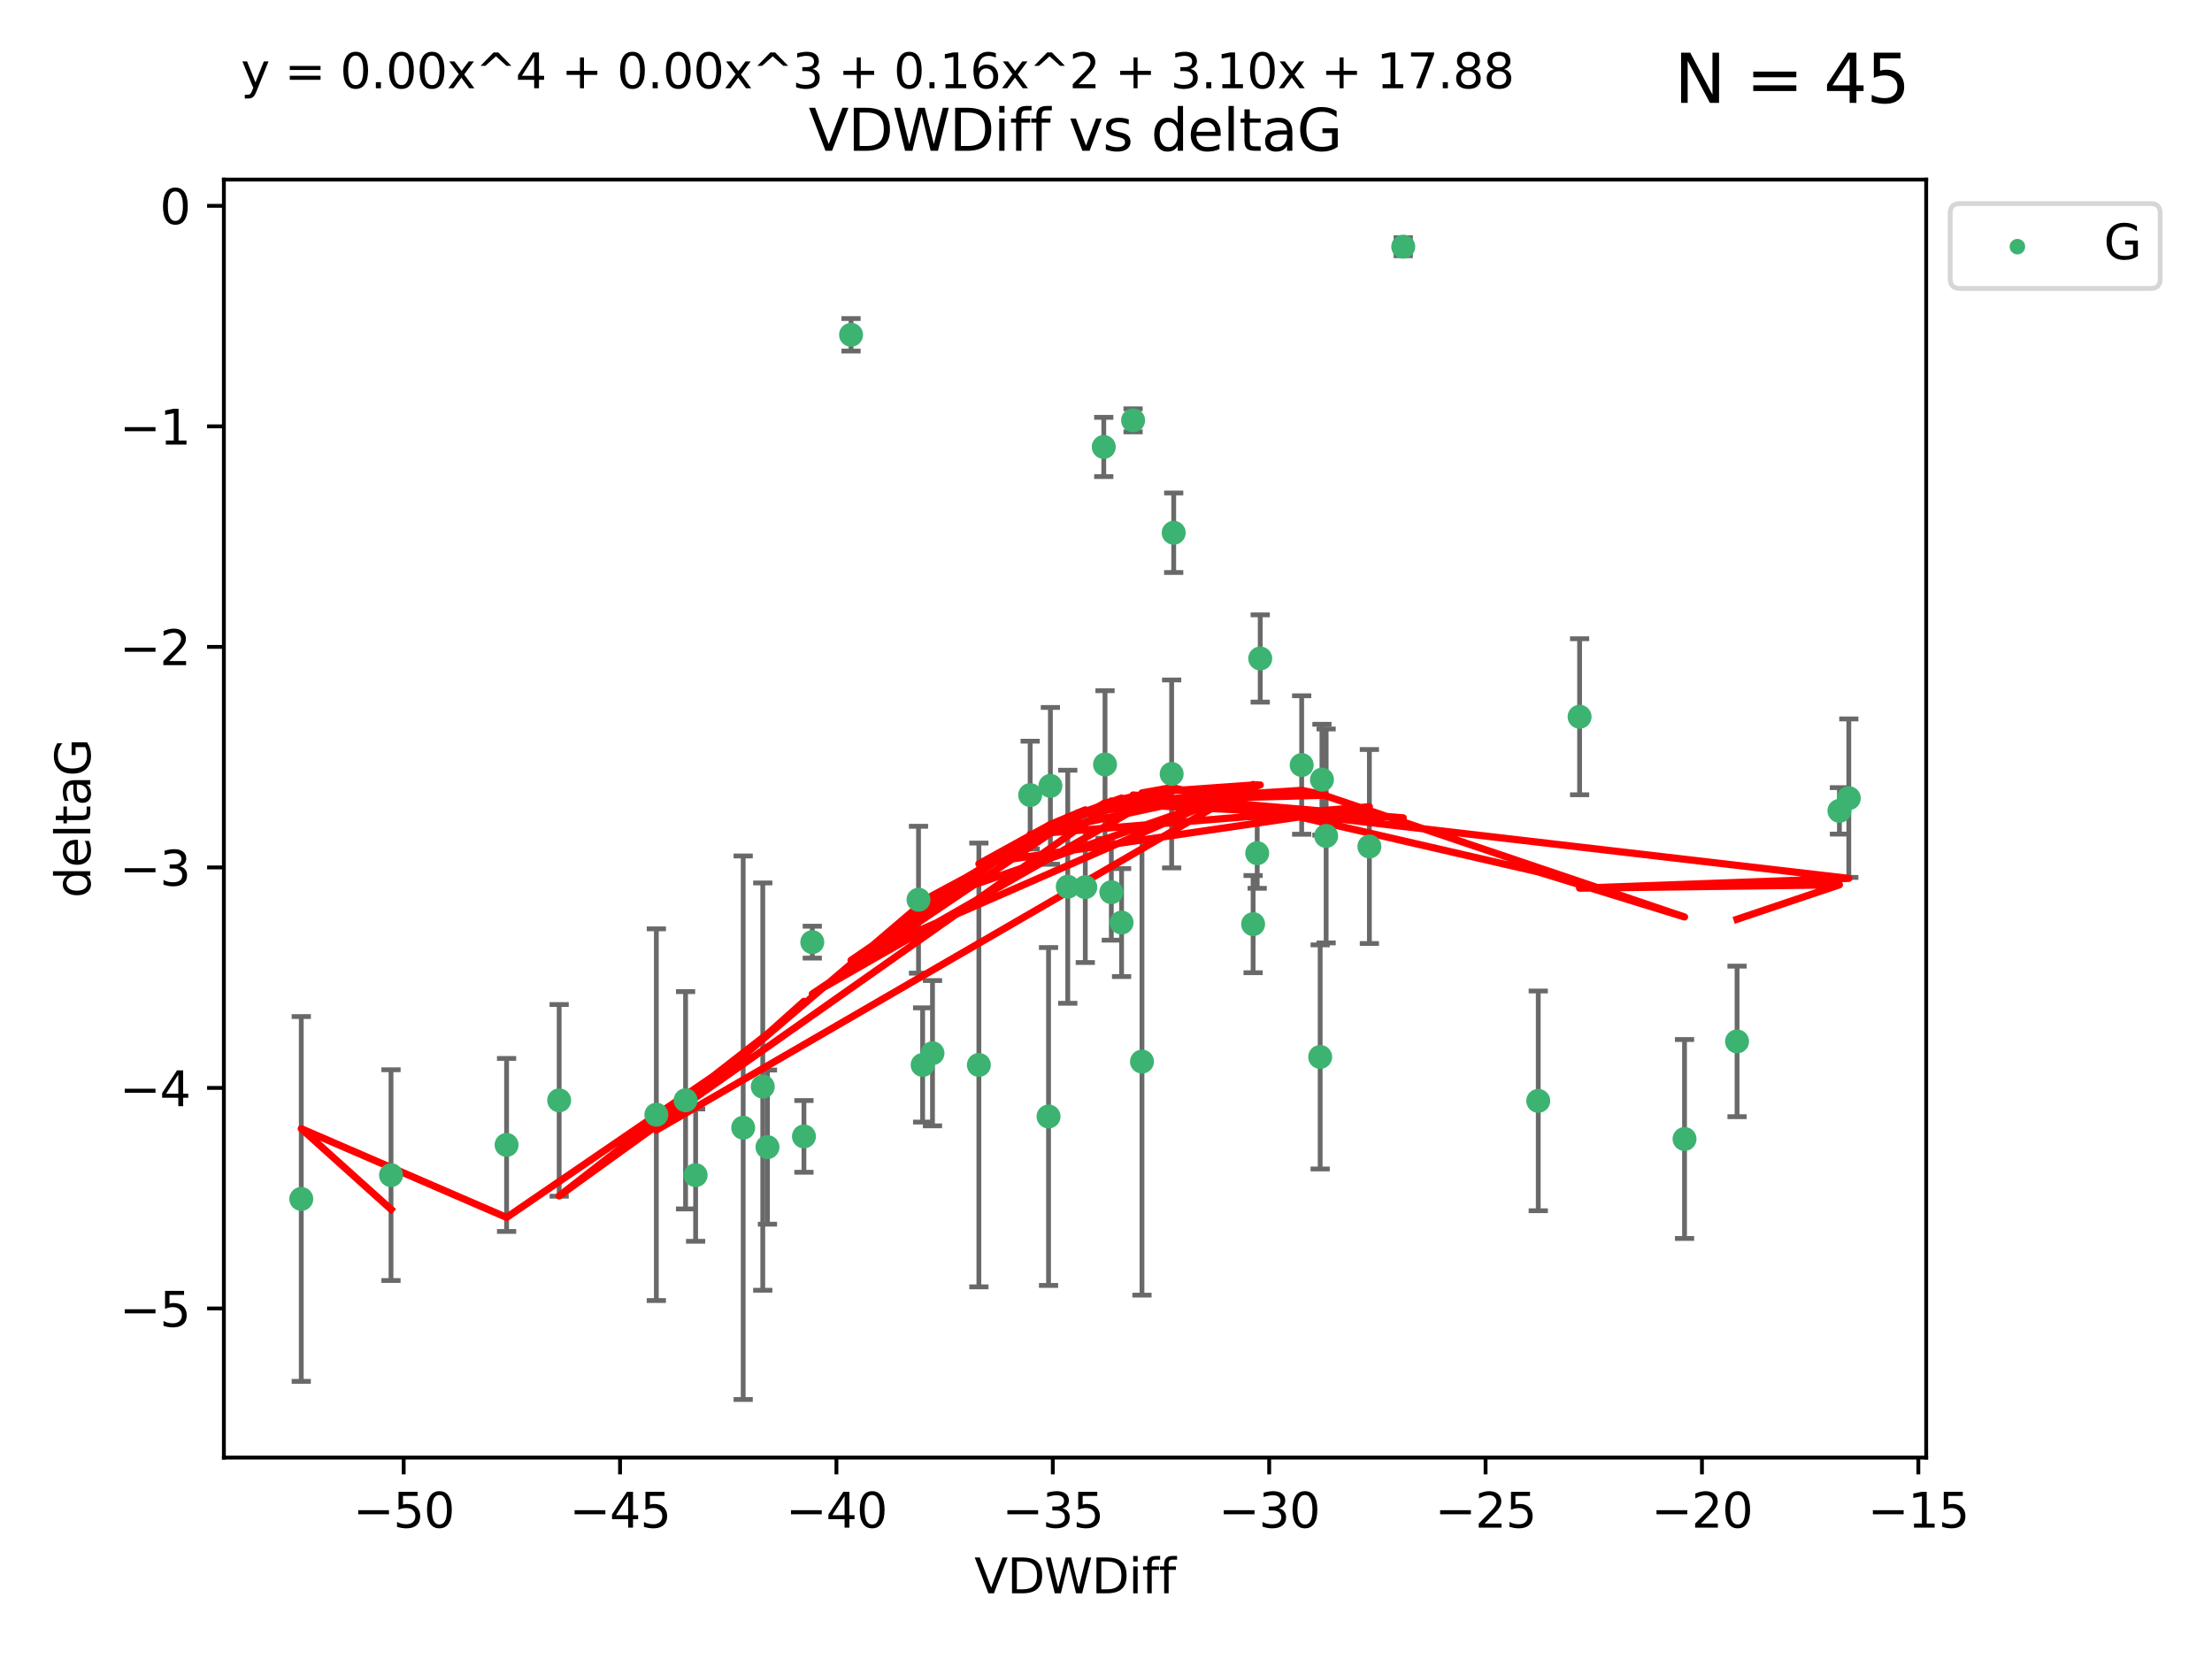 <?xml version="1.0" encoding="utf-8" standalone="no"?>
<!DOCTYPE svg PUBLIC "-//W3C//DTD SVG 1.1//EN"
  "http://www.w3.org/Graphics/SVG/1.1/DTD/svg11.dtd">
<svg xmlns:xlink="http://www.w3.org/1999/xlink" width="460.8pt" height="345.6pt" viewBox="0 0 460.8 345.6" xmlns="http://www.w3.org/2000/svg" version="1.1">
 <defs>
  <style type="text/css">*{stroke-linejoin: round; stroke-linecap: butt}</style>
 </defs>
 <g id="figure_1">
  <g id="patch_1">
   <path d="M 0 345.6 
L 460.8 345.6 
L 460.8 0 
L 0 0 
z
" style="fill: #ffffff"/>
  </g>
  <g id="axes_1">
   <g id="patch_2">
    <path d="M 46.64 303.64 
L 401.26 303.64 
L 401.26 37.411 
L 46.64 37.411 
z
" style="fill: #ffffff"/>
   </g>
   <g id="PathCollection_1">
    <defs>
     <path id="mc9a42c8be2" d="M 0 1.118 
C 0.297 1.118 0.581 1 0.791 0.791 
C 1 0.581 1.118 0.297 1.118 0 
C 1.118 -0.297 1 -0.581 0.791 -0.791 
C 0.581 -1 0.297 -1.118 0 -1.118 
C -0.297 -1.118 -0.581 -1 -0.791 -0.791 
C -1 -0.581 -1.118 -0.297 -1.118 0 
C -1.118 0.297 -1 0.581 -0.791 0.791 
C -0.581 1 -0.297 1.118 0 1.118 
z
" style="stroke: #3cb371"/>
    </defs>
    <g clip-path="url(#p4cbd60820b)">
     <use xlink:href="#mc9a42c8be2" x="81.456" y="244.801" style="fill: #3cb371; stroke: #3cb371"/>
     <use xlink:href="#mc9a42c8be2" x="62.759" y="249.76" style="fill: #3cb371; stroke: #3cb371"/>
     <use xlink:href="#mc9a42c8be2" x="105.532" y="238.51" style="fill: #3cb371; stroke: #3cb371"/>
     <use xlink:href="#mc9a42c8be2" x="154.82" y="234.926" style="fill: #3cb371; stroke: #3cb371"/>
     <use xlink:href="#mc9a42c8be2" x="142.816" y="229.207" style="fill: #3cb371; stroke: #3cb371"/>
     <use xlink:href="#mc9a42c8be2" x="158.899" y="226.36" style="fill: #3cb371; stroke: #3cb371"/>
     <use xlink:href="#mc9a42c8be2" x="167.476" y="236.736" style="fill: #3cb371; stroke: #3cb371"/>
     <use xlink:href="#mc9a42c8be2" x="159.877" y="238.966" style="fill: #3cb371; stroke: #3cb371"/>
     <use xlink:href="#mc9a42c8be2" x="116.484" y="229.226" style="fill: #3cb371; stroke: #3cb371"/>
     <use xlink:href="#mc9a42c8be2" x="144.912" y="244.803" style="fill: #3cb371; stroke: #3cb371"/>
     <use xlink:href="#mc9a42c8be2" x="233.645" y="192.187" style="fill: #3cb371; stroke: #3cb371"/>
     <use xlink:href="#mc9a42c8be2" x="218.431" y="232.587" style="fill: #3cb371; stroke: #3cb371"/>
     <use xlink:href="#mc9a42c8be2" x="177.288" y="69.746" style="fill: #3cb371; stroke: #3cb371"/>
     <use xlink:href="#mc9a42c8be2" x="261.046" y="192.513" style="fill: #3cb371; stroke: #3cb371"/>
     <use xlink:href="#mc9a42c8be2" x="136.729" y="232.207" style="fill: #3cb371; stroke: #3cb371"/>
     <use xlink:href="#mc9a42c8be2" x="192.201" y="221.85" style="fill: #3cb371; stroke: #3cb371"/>
     <use xlink:href="#mc9a42c8be2" x="262.529" y="137.174" style="fill: #3cb371; stroke: #3cb371"/>
     <use xlink:href="#mc9a42c8be2" x="214.603" y="165.628" style="fill: #3cb371; stroke: #3cb371"/>
     <use xlink:href="#mc9a42c8be2" x="285.267" y="176.344" style="fill: #3cb371; stroke: #3cb371"/>
     <use xlink:href="#mc9a42c8be2" x="203.917" y="221.848" style="fill: #3cb371; stroke: #3cb371"/>
     <use xlink:href="#mc9a42c8be2" x="218.817" y="163.712" style="fill: #3cb371; stroke: #3cb371"/>
     <use xlink:href="#mc9a42c8be2" x="226.086" y="184.81" style="fill: #3cb371; stroke: #3cb371"/>
     <use xlink:href="#mc9a42c8be2" x="169.214" y="196.265" style="fill: #3cb371; stroke: #3cb371"/>
     <use xlink:href="#mc9a42c8be2" x="244.505" y="110.983" style="fill: #3cb371; stroke: #3cb371"/>
     <use xlink:href="#mc9a42c8be2" x="237.895" y="221.145" style="fill: #3cb371; stroke: #3cb371"/>
     <use xlink:href="#mc9a42c8be2" x="261.899" y="177.733" style="fill: #3cb371; stroke: #3cb371"/>
     <use xlink:href="#mc9a42c8be2" x="222.433" y="184.723" style="fill: #3cb371; stroke: #3cb371"/>
     <use xlink:href="#mc9a42c8be2" x="191.343" y="187.429" style="fill: #3cb371; stroke: #3cb371"/>
     <use xlink:href="#mc9a42c8be2" x="194.255" y="219.405" style="fill: #3cb371; stroke: #3cb371"/>
     <use xlink:href="#mc9a42c8be2" x="230.197" y="159.258" style="fill: #3cb371; stroke: #3cb371"/>
     <use xlink:href="#mc9a42c8be2" x="271.163" y="159.368" style="fill: #3cb371; stroke: #3cb371"/>
     <use xlink:href="#mc9a42c8be2" x="276.258" y="174.144" style="fill: #3cb371; stroke: #3cb371"/>
     <use xlink:href="#mc9a42c8be2" x="231.508" y="185.859" style="fill: #3cb371; stroke: #3cb371"/>
     <use xlink:href="#mc9a42c8be2" x="275.386" y="162.417" style="fill: #3cb371; stroke: #3cb371"/>
     <use xlink:href="#mc9a42c8be2" x="275.016" y="220.179" style="fill: #3cb371; stroke: #3cb371"/>
     <use xlink:href="#mc9a42c8be2" x="350.919" y="237.271" style="fill: #3cb371; stroke: #3cb371"/>
     <use xlink:href="#mc9a42c8be2" x="320.446" y="229.332" style="fill: #3cb371; stroke: #3cb371"/>
     <use xlink:href="#mc9a42c8be2" x="244.077" y="161.225" style="fill: #3cb371; stroke: #3cb371"/>
     <use xlink:href="#mc9a42c8be2" x="229.935" y="93.109" style="fill: #3cb371; stroke: #3cb371"/>
     <use xlink:href="#mc9a42c8be2" x="292.32" y="51.392" style="fill: #3cb371; stroke: #3cb371"/>
     <use xlink:href="#mc9a42c8be2" x="236.042" y="87.559" style="fill: #3cb371; stroke: #3cb371"/>
     <use xlink:href="#mc9a42c8be2" x="385.141" y="166.276" style="fill: #3cb371; stroke: #3cb371"/>
     <use xlink:href="#mc9a42c8be2" x="329.059" y="149.313" style="fill: #3cb371; stroke: #3cb371"/>
     <use xlink:href="#mc9a42c8be2" x="383.186" y="168.916" style="fill: #3cb371; stroke: #3cb371"/>
     <use xlink:href="#mc9a42c8be2" x="361.86" y="216.946" style="fill: #3cb371; stroke: #3cb371"/>
    </g>
   </g>
   <g id="matplotlib.axis_1">
    <g id="xtick_1">
     <g id="line2d_1">
      <defs>
       <path id="mac50afd768" d="M 0 0 
L 0 3.5 
" style="stroke: #000000; stroke-width: 0.8"/>
      </defs>
      <g>
       <use xlink:href="#mac50afd768" x="84.093" y="303.64" style="stroke: #000000; stroke-width: 0.8"/>
      </g>
     </g>
     <g id="text_1">
      <!-- −50 -->
      <g transform="translate(73.54 318.238)scale(0.1 -0.1)">
       <defs>
        <path id="DejaVuSans-2212" d="M 678 2272 
L 4684 2272 
L 4684 1741 
L 678 1741 
L 678 2272 
z
" transform="scale(0.016)"/>
        <path id="DejaVuSans-35" d="M 691 4666 
L 3169 4666 
L 3169 4134 
L 1269 4134 
L 1269 2991 
Q 1406 3038 1543 3061 
Q 1681 3084 1819 3084 
Q 2600 3084 3056 2656 
Q 3513 2228 3513 1497 
Q 3513 744 3044 326 
Q 2575 -91 1722 -91 
Q 1428 -91 1123 -41 
Q 819 9 494 109 
L 494 744 
Q 775 591 1075 516 
Q 1375 441 1709 441 
Q 2250 441 2565 725 
Q 2881 1009 2881 1497 
Q 2881 1984 2565 2268 
Q 2250 2553 1709 2553 
Q 1456 2553 1204 2497 
Q 953 2441 691 2322 
L 691 4666 
z
" transform="scale(0.016)"/>
        <path id="DejaVuSans-30" d="M 2034 4250 
Q 1547 4250 1301 3770 
Q 1056 3291 1056 2328 
Q 1056 1369 1301 889 
Q 1547 409 2034 409 
Q 2525 409 2770 889 
Q 3016 1369 3016 2328 
Q 3016 3291 2770 3770 
Q 2525 4250 2034 4250 
z
M 2034 4750 
Q 2819 4750 3233 4129 
Q 3647 3509 3647 2328 
Q 3647 1150 3233 529 
Q 2819 -91 2034 -91 
Q 1250 -91 836 529 
Q 422 1150 422 2328 
Q 422 3509 836 4129 
Q 1250 4750 2034 4750 
z
" transform="scale(0.016)"/>
       </defs>
       <use xlink:href="#DejaVuSans-2212"/>
       <use xlink:href="#DejaVuSans-35" x="83.789"/>
       <use xlink:href="#DejaVuSans-30" x="147.412"/>
      </g>
     </g>
    </g>
    <g id="xtick_2">
     <g id="line2d_2">
      <g>
       <use xlink:href="#mac50afd768" x="129.168" y="303.64" style="stroke: #000000; stroke-width: 0.8"/>
      </g>
     </g>
     <g id="text_2">
      <!-- −45 -->
      <g transform="translate(118.616 318.238)scale(0.1 -0.1)">
       <defs>
        <path id="DejaVuSans-34" d="M 2419 4116 
L 825 1625 
L 2419 1625 
L 2419 4116 
z
M 2253 4666 
L 3047 4666 
L 3047 1625 
L 3713 1625 
L 3713 1100 
L 3047 1100 
L 3047 0 
L 2419 0 
L 2419 1100 
L 313 1100 
L 313 1709 
L 2253 4666 
z
" transform="scale(0.016)"/>
       </defs>
       <use xlink:href="#DejaVuSans-2212"/>
       <use xlink:href="#DejaVuSans-34" x="83.789"/>
       <use xlink:href="#DejaVuSans-35" x="147.412"/>
      </g>
     </g>
    </g>
    <g id="xtick_3">
     <g id="line2d_3">
      <g>
       <use xlink:href="#mac50afd768" x="174.244" y="303.64" style="stroke: #000000; stroke-width: 0.8"/>
      </g>
     </g>
     <g id="text_3">
      <!-- −40 -->
      <g transform="translate(163.692 318.238)scale(0.1 -0.1)">
       <use xlink:href="#DejaVuSans-2212"/>
       <use xlink:href="#DejaVuSans-34" x="83.789"/>
       <use xlink:href="#DejaVuSans-30" x="147.412"/>
      </g>
     </g>
    </g>
    <g id="xtick_4">
     <g id="line2d_4">
      <g>
       <use xlink:href="#mac50afd768" x="219.32" y="303.64" style="stroke: #000000; stroke-width: 0.8"/>
      </g>
     </g>
     <g id="text_4">
      <!-- −35 -->
      <g transform="translate(208.768 318.238)scale(0.1 -0.1)">
       <defs>
        <path id="DejaVuSans-33" d="M 2597 2516 
Q 3050 2419 3304 2112 
Q 3559 1806 3559 1356 
Q 3559 666 3084 287 
Q 2609 -91 1734 -91 
Q 1441 -91 1130 -33 
Q 819 25 488 141 
L 488 750 
Q 750 597 1062 519 
Q 1375 441 1716 441 
Q 2309 441 2620 675 
Q 2931 909 2931 1356 
Q 2931 1769 2642 2001 
Q 2353 2234 1838 2234 
L 1294 2234 
L 1294 2753 
L 1863 2753 
Q 2328 2753 2575 2939 
Q 2822 3125 2822 3475 
Q 2822 3834 2567 4026 
Q 2313 4219 1838 4219 
Q 1578 4219 1281 4162 
Q 984 4106 628 3988 
L 628 4550 
Q 988 4650 1302 4700 
Q 1616 4750 1894 4750 
Q 2613 4750 3031 4423 
Q 3450 4097 3450 3541 
Q 3450 3153 3228 2886 
Q 3006 2619 2597 2516 
z
" transform="scale(0.016)"/>
       </defs>
       <use xlink:href="#DejaVuSans-2212"/>
       <use xlink:href="#DejaVuSans-33" x="83.789"/>
       <use xlink:href="#DejaVuSans-35" x="147.412"/>
      </g>
     </g>
    </g>
    <g id="xtick_5">
     <g id="line2d_5">
      <g>
       <use xlink:href="#mac50afd768" x="264.396" y="303.64" style="stroke: #000000; stroke-width: 0.8"/>
      </g>
     </g>
     <g id="text_5">
      <!-- −30 -->
      <g transform="translate(253.844 318.238)scale(0.1 -0.1)">
       <use xlink:href="#DejaVuSans-2212"/>
       <use xlink:href="#DejaVuSans-33" x="83.789"/>
       <use xlink:href="#DejaVuSans-30" x="147.412"/>
      </g>
     </g>
    </g>
    <g id="xtick_6">
     <g id="line2d_6">
      <g>
       <use xlink:href="#mac50afd768" x="309.472" y="303.64" style="stroke: #000000; stroke-width: 0.8"/>
      </g>
     </g>
     <g id="text_6">
      <!-- −25 -->
      <g transform="translate(298.92 318.238)scale(0.1 -0.1)">
       <defs>
        <path id="DejaVuSans-32" d="M 1228 531 
L 3431 531 
L 3431 0 
L 469 0 
L 469 531 
Q 828 903 1448 1529 
Q 2069 2156 2228 2338 
Q 2531 2678 2651 2914 
Q 2772 3150 2772 3378 
Q 2772 3750 2511 3984 
Q 2250 4219 1831 4219 
Q 1534 4219 1204 4116 
Q 875 4013 500 3803 
L 500 4441 
Q 881 4594 1212 4672 
Q 1544 4750 1819 4750 
Q 2544 4750 2975 4387 
Q 3406 4025 3406 3419 
Q 3406 3131 3298 2873 
Q 3191 2616 2906 2266 
Q 2828 2175 2409 1742 
Q 1991 1309 1228 531 
z
" transform="scale(0.016)"/>
       </defs>
       <use xlink:href="#DejaVuSans-2212"/>
       <use xlink:href="#DejaVuSans-32" x="83.789"/>
       <use xlink:href="#DejaVuSans-35" x="147.412"/>
      </g>
     </g>
    </g>
    <g id="xtick_7">
     <g id="line2d_7">
      <g>
       <use xlink:href="#mac50afd768" x="354.548" y="303.64" style="stroke: #000000; stroke-width: 0.8"/>
      </g>
     </g>
     <g id="text_7">
      <!-- −20 -->
      <g transform="translate(343.996 318.238)scale(0.1 -0.1)">
       <use xlink:href="#DejaVuSans-2212"/>
       <use xlink:href="#DejaVuSans-32" x="83.789"/>
       <use xlink:href="#DejaVuSans-30" x="147.412"/>
      </g>
     </g>
    </g>
    <g id="xtick_8">
     <g id="line2d_8">
      <g>
       <use xlink:href="#mac50afd768" x="399.624" y="303.64" style="stroke: #000000; stroke-width: 0.8"/>
      </g>
     </g>
     <g id="text_8">
      <!-- −15 -->
      <g transform="translate(389.071 318.238)scale(0.1 -0.1)">
       <defs>
        <path id="DejaVuSans-31" d="M 794 531 
L 1825 531 
L 1825 4091 
L 703 3866 
L 703 4441 
L 1819 4666 
L 2450 4666 
L 2450 531 
L 3481 531 
L 3481 0 
L 794 0 
L 794 531 
z
" transform="scale(0.016)"/>
       </defs>
       <use xlink:href="#DejaVuSans-2212"/>
       <use xlink:href="#DejaVuSans-31" x="83.789"/>
       <use xlink:href="#DejaVuSans-35" x="147.412"/>
      </g>
     </g>
    </g>
    <g id="text_9">
     <!-- VDWDiff -->
     <g transform="translate(202.977 331.917)scale(0.1 -0.1)">
      <defs>
       <path id="DejaVuSans-56" d="M 1831 0 
L 50 4666 
L 709 4666 
L 2188 738 
L 3669 4666 
L 4325 4666 
L 2547 0 
L 1831 0 
z
" transform="scale(0.016)"/>
       <path id="DejaVuSans-44" d="M 1259 4147 
L 1259 519 
L 2022 519 
Q 2988 519 3436 956 
Q 3884 1394 3884 2338 
Q 3884 3275 3436 3711 
Q 2988 4147 2022 4147 
L 1259 4147 
z
M 628 4666 
L 1925 4666 
Q 3281 4666 3915 4102 
Q 4550 3538 4550 2338 
Q 4550 1131 3912 565 
Q 3275 0 1925 0 
L 628 0 
L 628 4666 
z
" transform="scale(0.016)"/>
       <path id="DejaVuSans-57" d="M 213 4666 
L 850 4666 
L 1831 722 
L 2809 4666 
L 3519 4666 
L 4500 722 
L 5478 4666 
L 6119 4666 
L 4947 0 
L 4153 0 
L 3169 4050 
L 2175 0 
L 1381 0 
L 213 4666 
z
" transform="scale(0.016)"/>
       <path id="DejaVuSans-69" d="M 603 3500 
L 1178 3500 
L 1178 0 
L 603 0 
L 603 3500 
z
M 603 4863 
L 1178 4863 
L 1178 4134 
L 603 4134 
L 603 4863 
z
" transform="scale(0.016)"/>
       <path id="DejaVuSans-66" d="M 2375 4863 
L 2375 4384 
L 1825 4384 
Q 1516 4384 1395 4259 
Q 1275 4134 1275 3809 
L 1275 3500 
L 2222 3500 
L 2222 3053 
L 1275 3053 
L 1275 0 
L 697 0 
L 697 3053 
L 147 3053 
L 147 3500 
L 697 3500 
L 697 3744 
Q 697 4328 969 4595 
Q 1241 4863 1831 4863 
L 2375 4863 
z
" transform="scale(0.016)"/>
      </defs>
      <use xlink:href="#DejaVuSans-56"/>
      <use xlink:href="#DejaVuSans-44" x="68.408"/>
      <use xlink:href="#DejaVuSans-57" x="145.41"/>
      <use xlink:href="#DejaVuSans-44" x="244.287"/>
      <use xlink:href="#DejaVuSans-69" x="321.289"/>
      <use xlink:href="#DejaVuSans-66" x="349.072"/>
      <use xlink:href="#DejaVuSans-66" x="384.277"/>
     </g>
    </g>
   </g>
   <g id="matplotlib.axis_2">
    <g id="ytick_1">
     <g id="line2d_9">
      <defs>
       <path id="m025bbae4bb" d="M 0 0 
L -3.5 0 
" style="stroke: #000000; stroke-width: 0.8"/>
      </defs>
      <g>
       <use xlink:href="#m025bbae4bb" x="46.64" y="272.58" style="stroke: #000000; stroke-width: 0.8"/>
      </g>
     </g>
     <g id="text_10">
      <!-- −5 -->
      <g transform="translate(24.898 276.379)scale(0.1 -0.1)">
       <use xlink:href="#DejaVuSans-2212"/>
       <use xlink:href="#DejaVuSans-35" x="83.789"/>
      </g>
     </g>
    </g>
    <g id="ytick_2">
     <g id="line2d_10">
      <g>
       <use xlink:href="#m025bbae4bb" x="46.64" y="226.639" style="stroke: #000000; stroke-width: 0.8"/>
      </g>
     </g>
     <g id="text_11">
      <!-- −4 -->
      <g transform="translate(24.898 230.438)scale(0.1 -0.1)">
       <use xlink:href="#DejaVuSans-2212"/>
       <use xlink:href="#DejaVuSans-34" x="83.789"/>
      </g>
     </g>
    </g>
    <g id="ytick_3">
     <g id="line2d_11">
      <g>
       <use xlink:href="#m025bbae4bb" x="46.64" y="180.698" style="stroke: #000000; stroke-width: 0.8"/>
      </g>
     </g>
     <g id="text_12">
      <!-- −3 -->
      <g transform="translate(24.898 184.498)scale(0.1 -0.1)">
       <use xlink:href="#DejaVuSans-2212"/>
       <use xlink:href="#DejaVuSans-33" x="83.789"/>
      </g>
     </g>
    </g>
    <g id="ytick_4">
     <g id="line2d_12">
      <g>
       <use xlink:href="#m025bbae4bb" x="46.64" y="134.758" style="stroke: #000000; stroke-width: 0.8"/>
      </g>
     </g>
     <g id="text_13">
      <!-- −2 -->
      <g transform="translate(24.898 138.557)scale(0.1 -0.1)">
       <use xlink:href="#DejaVuSans-2212"/>
       <use xlink:href="#DejaVuSans-32" x="83.789"/>
      </g>
     </g>
    </g>
    <g id="ytick_5">
     <g id="line2d_13">
      <g>
       <use xlink:href="#m025bbae4bb" x="46.64" y="88.817" style="stroke: #000000; stroke-width: 0.8"/>
      </g>
     </g>
     <g id="text_14">
      <!-- −1 -->
      <g transform="translate(24.898 92.616)scale(0.1 -0.1)">
       <use xlink:href="#DejaVuSans-2212"/>
       <use xlink:href="#DejaVuSans-31" x="83.789"/>
      </g>
     </g>
    </g>
    <g id="ytick_6">
     <g id="line2d_14">
      <g>
       <use xlink:href="#m025bbae4bb" x="46.64" y="42.876" style="stroke: #000000; stroke-width: 0.8"/>
      </g>
     </g>
     <g id="text_15">
      <!-- 0 -->
      <g transform="translate(33.278 46.676)scale(0.1 -0.1)">
       <use xlink:href="#DejaVuSans-30"/>
      </g>
     </g>
    </g>
    <g id="text_16">
     <!-- deltaG -->
     <g transform="translate(18.818 187.064)rotate(-90)scale(0.1 -0.1)">
      <defs>
       <path id="DejaVuSans-64" d="M 2906 2969 
L 2906 4863 
L 3481 4863 
L 3481 0 
L 2906 0 
L 2906 525 
Q 2725 213 2448 61 
Q 2172 -91 1784 -91 
Q 1150 -91 751 415 
Q 353 922 353 1747 
Q 353 2572 751 3078 
Q 1150 3584 1784 3584 
Q 2172 3584 2448 3432 
Q 2725 3281 2906 2969 
z
M 947 1747 
Q 947 1113 1208 752 
Q 1469 391 1925 391 
Q 2381 391 2643 752 
Q 2906 1113 2906 1747 
Q 2906 2381 2643 2742 
Q 2381 3103 1925 3103 
Q 1469 3103 1208 2742 
Q 947 2381 947 1747 
z
" transform="scale(0.016)"/>
       <path id="DejaVuSans-65" d="M 3597 1894 
L 3597 1613 
L 953 1613 
Q 991 1019 1311 708 
Q 1631 397 2203 397 
Q 2534 397 2845 478 
Q 3156 559 3463 722 
L 3463 178 
Q 3153 47 2828 -22 
Q 2503 -91 2169 -91 
Q 1331 -91 842 396 
Q 353 884 353 1716 
Q 353 2575 817 3079 
Q 1281 3584 2069 3584 
Q 2775 3584 3186 3129 
Q 3597 2675 3597 1894 
z
M 3022 2063 
Q 3016 2534 2758 2815 
Q 2500 3097 2075 3097 
Q 1594 3097 1305 2825 
Q 1016 2553 972 2059 
L 3022 2063 
z
" transform="scale(0.016)"/>
       <path id="DejaVuSans-6c" d="M 603 4863 
L 1178 4863 
L 1178 0 
L 603 0 
L 603 4863 
z
" transform="scale(0.016)"/>
       <path id="DejaVuSans-74" d="M 1172 4494 
L 1172 3500 
L 2356 3500 
L 2356 3053 
L 1172 3053 
L 1172 1153 
Q 1172 725 1289 603 
Q 1406 481 1766 481 
L 2356 481 
L 2356 0 
L 1766 0 
Q 1100 0 847 248 
Q 594 497 594 1153 
L 594 3053 
L 172 3053 
L 172 3500 
L 594 3500 
L 594 4494 
L 1172 4494 
z
" transform="scale(0.016)"/>
       <path id="DejaVuSans-61" d="M 2194 1759 
Q 1497 1759 1228 1600 
Q 959 1441 959 1056 
Q 959 750 1161 570 
Q 1363 391 1709 391 
Q 2188 391 2477 730 
Q 2766 1069 2766 1631 
L 2766 1759 
L 2194 1759 
z
M 3341 1997 
L 3341 0 
L 2766 0 
L 2766 531 
Q 2569 213 2275 61 
Q 1981 -91 1556 -91 
Q 1019 -91 701 211 
Q 384 513 384 1019 
Q 384 1609 779 1909 
Q 1175 2209 1959 2209 
L 2766 2209 
L 2766 2266 
Q 2766 2663 2505 2880 
Q 2244 3097 1772 3097 
Q 1472 3097 1187 3025 
Q 903 2953 641 2809 
L 641 3341 
Q 956 3463 1253 3523 
Q 1550 3584 1831 3584 
Q 2591 3584 2966 3190 
Q 3341 2797 3341 1997 
z
" transform="scale(0.016)"/>
       <path id="DejaVuSans-47" d="M 3809 666 
L 3809 1919 
L 2778 1919 
L 2778 2438 
L 4434 2438 
L 4434 434 
Q 4069 175 3628 42 
Q 3188 -91 2688 -91 
Q 1594 -91 976 548 
Q 359 1188 359 2328 
Q 359 3472 976 4111 
Q 1594 4750 2688 4750 
Q 3144 4750 3555 4637 
Q 3966 4525 4313 4306 
L 4313 3634 
Q 3963 3931 3569 4081 
Q 3175 4231 2741 4231 
Q 1884 4231 1454 3753 
Q 1025 3275 1025 2328 
Q 1025 1384 1454 906 
Q 1884 428 2741 428 
Q 3075 428 3337 486 
Q 3600 544 3809 666 
z
" transform="scale(0.016)"/>
      </defs>
      <use xlink:href="#DejaVuSans-64"/>
      <use xlink:href="#DejaVuSans-65" x="63.477"/>
      <use xlink:href="#DejaVuSans-6c" x="125"/>
      <use xlink:href="#DejaVuSans-74" x="152.783"/>
      <use xlink:href="#DejaVuSans-61" x="191.992"/>
      <use xlink:href="#DejaVuSans-47" x="253.271"/>
     </g>
    </g>
   </g>
   <g id="LineCollection_1">
    <path d="M 81.456 266.756 
L 81.456 222.846 
" clip-path="url(#p4cbd60820b)" style="fill: none; stroke: #696969"/>
    <path d="M 62.759 287.759 
L 62.759 211.762 
" clip-path="url(#p4cbd60820b)" style="fill: none; stroke: #696969"/>
    <path d="M 105.532 256.53 
L 105.532 220.491 
" clip-path="url(#p4cbd60820b)" style="fill: none; stroke: #696969"/>
    <path d="M 154.82 291.539 
L 154.82 178.313 
" clip-path="url(#p4cbd60820b)" style="fill: none; stroke: #696969"/>
    <path d="M 142.816 251.842 
L 142.816 206.572 
" clip-path="url(#p4cbd60820b)" style="fill: none; stroke: #696969"/>
    <path d="M 158.899 268.784 
L 158.899 183.936 
" clip-path="url(#p4cbd60820b)" style="fill: none; stroke: #696969"/>
    <path d="M 167.476 244.208 
L 167.476 229.264 
" clip-path="url(#p4cbd60820b)" style="fill: none; stroke: #696969"/>
    <path d="M 159.877 255.018 
L 159.877 222.914 
" clip-path="url(#p4cbd60820b)" style="fill: none; stroke: #696969"/>
    <path d="M 116.484 249.192 
L 116.484 209.26 
" clip-path="url(#p4cbd60820b)" style="fill: none; stroke: #696969"/>
    <path d="M 144.912 258.582 
L 144.912 231.024 
" clip-path="url(#p4cbd60820b)" style="fill: none; stroke: #696969"/>
    <path d="M 233.645 203.432 
L 233.645 180.942 
" clip-path="url(#p4cbd60820b)" style="fill: none; stroke: #696969"/>
    <path d="M 218.431 267.782 
L 218.431 197.392 
" clip-path="url(#p4cbd60820b)" style="fill: none; stroke: #696969"/>
    <path d="M 177.288 73.128 
L 177.288 66.364 
" clip-path="url(#p4cbd60820b)" style="fill: none; stroke: #696969"/>
    <path d="M 261.046 202.633 
L 261.046 182.392 
" clip-path="url(#p4cbd60820b)" style="fill: none; stroke: #696969"/>
    <path d="M 136.729 270.925 
L 136.729 193.49 
" clip-path="url(#p4cbd60820b)" style="fill: none; stroke: #696969"/>
    <path d="M 192.201 233.748 
L 192.201 209.952 
" clip-path="url(#p4cbd60820b)" style="fill: none; stroke: #696969"/>
    <path d="M 262.529 146.264 
L 262.529 128.083 
" clip-path="url(#p4cbd60820b)" style="fill: none; stroke: #696969"/>
    <path d="M 214.603 176.852 
L 214.603 154.404 
" clip-path="url(#p4cbd60820b)" style="fill: none; stroke: #696969"/>
    <path d="M 285.267 196.549 
L 285.267 156.139 
" clip-path="url(#p4cbd60820b)" style="fill: none; stroke: #696969"/>
    <path d="M 203.917 268.073 
L 203.917 175.623 
" clip-path="url(#p4cbd60820b)" style="fill: none; stroke: #696969"/>
    <path d="M 218.817 180.044 
L 218.817 147.38 
" clip-path="url(#p4cbd60820b)" style="fill: none; stroke: #696969"/>
    <path d="M 226.086 200.508 
L 226.086 169.113 
" clip-path="url(#p4cbd60820b)" style="fill: none; stroke: #696969"/>
    <path d="M 169.214 199.585 
L 169.214 192.945 
" clip-path="url(#p4cbd60820b)" style="fill: none; stroke: #696969"/>
    <path d="M 244.505 119.265 
L 244.505 102.7 
" clip-path="url(#p4cbd60820b)" style="fill: none; stroke: #696969"/>
    <path d="M 237.895 269.803 
L 237.895 172.488 
" clip-path="url(#p4cbd60820b)" style="fill: none; stroke: #696969"/>
    <path d="M 261.899 185.048 
L 261.899 170.419 
" clip-path="url(#p4cbd60820b)" style="fill: none; stroke: #696969"/>
    <path d="M 222.433 209 
L 222.433 160.447 
" clip-path="url(#p4cbd60820b)" style="fill: none; stroke: #696969"/>
    <path d="M 191.343 202.728 
L 191.343 172.13 
" clip-path="url(#p4cbd60820b)" style="fill: none; stroke: #696969"/>
    <path d="M 194.255 234.537 
L 194.255 204.273 
" clip-path="url(#p4cbd60820b)" style="fill: none; stroke: #696969"/>
    <path d="M 230.197 174.634 
L 230.197 143.881 
" clip-path="url(#p4cbd60820b)" style="fill: none; stroke: #696969"/>
    <path d="M 271.163 173.789 
L 271.163 144.947 
" clip-path="url(#p4cbd60820b)" style="fill: none; stroke: #696969"/>
    <path d="M 276.258 196.426 
L 276.258 151.862 
" clip-path="url(#p4cbd60820b)" style="fill: none; stroke: #696969"/>
    <path d="M 231.508 195.856 
L 231.508 175.863 
" clip-path="url(#p4cbd60820b)" style="fill: none; stroke: #696969"/>
    <path d="M 275.386 173.959 
L 275.386 150.875 
" clip-path="url(#p4cbd60820b)" style="fill: none; stroke: #696969"/>
    <path d="M 275.016 243.521 
L 275.016 196.837 
" clip-path="url(#p4cbd60820b)" style="fill: none; stroke: #696969"/>
    <path d="M 350.919 257.991 
L 350.919 216.551 
" clip-path="url(#p4cbd60820b)" style="fill: none; stroke: #696969"/>
    <path d="M 320.446 252.215 
L 320.446 206.448 
" clip-path="url(#p4cbd60820b)" style="fill: none; stroke: #696969"/>
    <path d="M 244.077 180.799 
L 244.077 141.651 
" clip-path="url(#p4cbd60820b)" style="fill: none; stroke: #696969"/>
    <path d="M 229.935 99.282 
L 229.935 86.936 
" clip-path="url(#p4cbd60820b)" style="fill: none; stroke: #696969"/>
    <path d="M 292.32 53.271 
L 292.32 49.513 
" clip-path="url(#p4cbd60820b)" style="fill: none; stroke: #696969"/>
    <path d="M 236.042 89.96 
L 236.042 85.158 
" clip-path="url(#p4cbd60820b)" style="fill: none; stroke: #696969"/>
    <path d="M 385.141 182.785 
L 385.141 149.766 
" clip-path="url(#p4cbd60820b)" style="fill: none; stroke: #696969"/>
    <path d="M 329.059 165.563 
L 329.059 133.062 
" clip-path="url(#p4cbd60820b)" style="fill: none; stroke: #696969"/>
    <path d="M 383.186 173.755 
L 383.186 164.078 
" clip-path="url(#p4cbd60820b)" style="fill: none; stroke: #696969"/>
    <path d="M 361.86 232.625 
L 361.86 201.266 
" clip-path="url(#p4cbd60820b)" style="fill: none; stroke: #696969"/>
   </g>
   <g id="line2d_15">
    <defs>
     <path id="m5ab6ee29e3" d="M 2 0 
L -2 -0 
" style="stroke: #696969"/>
    </defs>
    <g clip-path="url(#p4cbd60820b)">
     <use xlink:href="#m5ab6ee29e3" x="81.456" y="266.756" style="fill: #696969; stroke: #696969"/>
     <use xlink:href="#m5ab6ee29e3" x="62.759" y="287.759" style="fill: #696969; stroke: #696969"/>
     <use xlink:href="#m5ab6ee29e3" x="105.532" y="256.53" style="fill: #696969; stroke: #696969"/>
     <use xlink:href="#m5ab6ee29e3" x="154.82" y="291.539" style="fill: #696969; stroke: #696969"/>
     <use xlink:href="#m5ab6ee29e3" x="142.816" y="251.842" style="fill: #696969; stroke: #696969"/>
     <use xlink:href="#m5ab6ee29e3" x="158.899" y="268.784" style="fill: #696969; stroke: #696969"/>
     <use xlink:href="#m5ab6ee29e3" x="167.476" y="244.208" style="fill: #696969; stroke: #696969"/>
     <use xlink:href="#m5ab6ee29e3" x="159.877" y="255.018" style="fill: #696969; stroke: #696969"/>
     <use xlink:href="#m5ab6ee29e3" x="116.484" y="249.192" style="fill: #696969; stroke: #696969"/>
     <use xlink:href="#m5ab6ee29e3" x="144.912" y="258.582" style="fill: #696969; stroke: #696969"/>
     <use xlink:href="#m5ab6ee29e3" x="233.645" y="203.432" style="fill: #696969; stroke: #696969"/>
     <use xlink:href="#m5ab6ee29e3" x="218.431" y="267.782" style="fill: #696969; stroke: #696969"/>
     <use xlink:href="#m5ab6ee29e3" x="177.288" y="73.128" style="fill: #696969; stroke: #696969"/>
     <use xlink:href="#m5ab6ee29e3" x="261.046" y="202.633" style="fill: #696969; stroke: #696969"/>
     <use xlink:href="#m5ab6ee29e3" x="136.729" y="270.925" style="fill: #696969; stroke: #696969"/>
     <use xlink:href="#m5ab6ee29e3" x="192.201" y="233.748" style="fill: #696969; stroke: #696969"/>
     <use xlink:href="#m5ab6ee29e3" x="262.529" y="146.264" style="fill: #696969; stroke: #696969"/>
     <use xlink:href="#m5ab6ee29e3" x="214.603" y="176.852" style="fill: #696969; stroke: #696969"/>
     <use xlink:href="#m5ab6ee29e3" x="285.267" y="196.549" style="fill: #696969; stroke: #696969"/>
     <use xlink:href="#m5ab6ee29e3" x="203.917" y="268.073" style="fill: #696969; stroke: #696969"/>
     <use xlink:href="#m5ab6ee29e3" x="218.817" y="180.044" style="fill: #696969; stroke: #696969"/>
     <use xlink:href="#m5ab6ee29e3" x="226.086" y="200.508" style="fill: #696969; stroke: #696969"/>
     <use xlink:href="#m5ab6ee29e3" x="169.214" y="199.585" style="fill: #696969; stroke: #696969"/>
     <use xlink:href="#m5ab6ee29e3" x="244.505" y="119.265" style="fill: #696969; stroke: #696969"/>
     <use xlink:href="#m5ab6ee29e3" x="237.895" y="269.803" style="fill: #696969; stroke: #696969"/>
     <use xlink:href="#m5ab6ee29e3" x="261.899" y="185.048" style="fill: #696969; stroke: #696969"/>
     <use xlink:href="#m5ab6ee29e3" x="222.433" y="209" style="fill: #696969; stroke: #696969"/>
     <use xlink:href="#m5ab6ee29e3" x="191.343" y="202.728" style="fill: #696969; stroke: #696969"/>
     <use xlink:href="#m5ab6ee29e3" x="194.255" y="234.537" style="fill: #696969; stroke: #696969"/>
     <use xlink:href="#m5ab6ee29e3" x="230.197" y="174.634" style="fill: #696969; stroke: #696969"/>
     <use xlink:href="#m5ab6ee29e3" x="271.163" y="173.789" style="fill: #696969; stroke: #696969"/>
     <use xlink:href="#m5ab6ee29e3" x="276.258" y="196.426" style="fill: #696969; stroke: #696969"/>
     <use xlink:href="#m5ab6ee29e3" x="231.508" y="195.856" style="fill: #696969; stroke: #696969"/>
     <use xlink:href="#m5ab6ee29e3" x="275.386" y="173.959" style="fill: #696969; stroke: #696969"/>
     <use xlink:href="#m5ab6ee29e3" x="275.016" y="243.521" style="fill: #696969; stroke: #696969"/>
     <use xlink:href="#m5ab6ee29e3" x="350.919" y="257.991" style="fill: #696969; stroke: #696969"/>
     <use xlink:href="#m5ab6ee29e3" x="320.446" y="252.215" style="fill: #696969; stroke: #696969"/>
     <use xlink:href="#m5ab6ee29e3" x="244.077" y="180.799" style="fill: #696969; stroke: #696969"/>
     <use xlink:href="#m5ab6ee29e3" x="229.935" y="99.282" style="fill: #696969; stroke: #696969"/>
     <use xlink:href="#m5ab6ee29e3" x="292.32" y="53.271" style="fill: #696969; stroke: #696969"/>
     <use xlink:href="#m5ab6ee29e3" x="236.042" y="89.96" style="fill: #696969; stroke: #696969"/>
     <use xlink:href="#m5ab6ee29e3" x="385.141" y="182.785" style="fill: #696969; stroke: #696969"/>
     <use xlink:href="#m5ab6ee29e3" x="329.059" y="165.563" style="fill: #696969; stroke: #696969"/>
     <use xlink:href="#m5ab6ee29e3" x="383.186" y="173.755" style="fill: #696969; stroke: #696969"/>
     <use xlink:href="#m5ab6ee29e3" x="361.86" y="232.625" style="fill: #696969; stroke: #696969"/>
    </g>
   </g>
   <g id="line2d_16">
    <g clip-path="url(#p4cbd60820b)">
     <use xlink:href="#m5ab6ee29e3" x="81.456" y="222.846" style="fill: #696969; stroke: #696969"/>
     <use xlink:href="#m5ab6ee29e3" x="62.759" y="211.762" style="fill: #696969; stroke: #696969"/>
     <use xlink:href="#m5ab6ee29e3" x="105.532" y="220.491" style="fill: #696969; stroke: #696969"/>
     <use xlink:href="#m5ab6ee29e3" x="154.82" y="178.313" style="fill: #696969; stroke: #696969"/>
     <use xlink:href="#m5ab6ee29e3" x="142.816" y="206.572" style="fill: #696969; stroke: #696969"/>
     <use xlink:href="#m5ab6ee29e3" x="158.899" y="183.936" style="fill: #696969; stroke: #696969"/>
     <use xlink:href="#m5ab6ee29e3" x="167.476" y="229.264" style="fill: #696969; stroke: #696969"/>
     <use xlink:href="#m5ab6ee29e3" x="159.877" y="222.914" style="fill: #696969; stroke: #696969"/>
     <use xlink:href="#m5ab6ee29e3" x="116.484" y="209.26" style="fill: #696969; stroke: #696969"/>
     <use xlink:href="#m5ab6ee29e3" x="144.912" y="231.024" style="fill: #696969; stroke: #696969"/>
     <use xlink:href="#m5ab6ee29e3" x="233.645" y="180.942" style="fill: #696969; stroke: #696969"/>
     <use xlink:href="#m5ab6ee29e3" x="218.431" y="197.392" style="fill: #696969; stroke: #696969"/>
     <use xlink:href="#m5ab6ee29e3" x="177.288" y="66.364" style="fill: #696969; stroke: #696969"/>
     <use xlink:href="#m5ab6ee29e3" x="261.046" y="182.392" style="fill: #696969; stroke: #696969"/>
     <use xlink:href="#m5ab6ee29e3" x="136.729" y="193.49" style="fill: #696969; stroke: #696969"/>
     <use xlink:href="#m5ab6ee29e3" x="192.201" y="209.952" style="fill: #696969; stroke: #696969"/>
     <use xlink:href="#m5ab6ee29e3" x="262.529" y="128.083" style="fill: #696969; stroke: #696969"/>
     <use xlink:href="#m5ab6ee29e3" x="214.603" y="154.404" style="fill: #696969; stroke: #696969"/>
     <use xlink:href="#m5ab6ee29e3" x="285.267" y="156.139" style="fill: #696969; stroke: #696969"/>
     <use xlink:href="#m5ab6ee29e3" x="203.917" y="175.623" style="fill: #696969; stroke: #696969"/>
     <use xlink:href="#m5ab6ee29e3" x="218.817" y="147.38" style="fill: #696969; stroke: #696969"/>
     <use xlink:href="#m5ab6ee29e3" x="226.086" y="169.113" style="fill: #696969; stroke: #696969"/>
     <use xlink:href="#m5ab6ee29e3" x="169.214" y="192.945" style="fill: #696969; stroke: #696969"/>
     <use xlink:href="#m5ab6ee29e3" x="244.505" y="102.7" style="fill: #696969; stroke: #696969"/>
     <use xlink:href="#m5ab6ee29e3" x="237.895" y="172.488" style="fill: #696969; stroke: #696969"/>
     <use xlink:href="#m5ab6ee29e3" x="261.899" y="170.419" style="fill: #696969; stroke: #696969"/>
     <use xlink:href="#m5ab6ee29e3" x="222.433" y="160.447" style="fill: #696969; stroke: #696969"/>
     <use xlink:href="#m5ab6ee29e3" x="191.343" y="172.13" style="fill: #696969; stroke: #696969"/>
     <use xlink:href="#m5ab6ee29e3" x="194.255" y="204.273" style="fill: #696969; stroke: #696969"/>
     <use xlink:href="#m5ab6ee29e3" x="230.197" y="143.881" style="fill: #696969; stroke: #696969"/>
     <use xlink:href="#m5ab6ee29e3" x="271.163" y="144.947" style="fill: #696969; stroke: #696969"/>
     <use xlink:href="#m5ab6ee29e3" x="276.258" y="151.862" style="fill: #696969; stroke: #696969"/>
     <use xlink:href="#m5ab6ee29e3" x="231.508" y="175.863" style="fill: #696969; stroke: #696969"/>
     <use xlink:href="#m5ab6ee29e3" x="275.386" y="150.875" style="fill: #696969; stroke: #696969"/>
     <use xlink:href="#m5ab6ee29e3" x="275.016" y="196.837" style="fill: #696969; stroke: #696969"/>
     <use xlink:href="#m5ab6ee29e3" x="350.919" y="216.551" style="fill: #696969; stroke: #696969"/>
     <use xlink:href="#m5ab6ee29e3" x="320.446" y="206.448" style="fill: #696969; stroke: #696969"/>
     <use xlink:href="#m5ab6ee29e3" x="244.077" y="141.651" style="fill: #696969; stroke: #696969"/>
     <use xlink:href="#m5ab6ee29e3" x="229.935" y="86.936" style="fill: #696969; stroke: #696969"/>
     <use xlink:href="#m5ab6ee29e3" x="292.32" y="49.513" style="fill: #696969; stroke: #696969"/>
     <use xlink:href="#m5ab6ee29e3" x="236.042" y="85.158" style="fill: #696969; stroke: #696969"/>
     <use xlink:href="#m5ab6ee29e3" x="385.141" y="149.766" style="fill: #696969; stroke: #696969"/>
     <use xlink:href="#m5ab6ee29e3" x="329.059" y="133.062" style="fill: #696969; stroke: #696969"/>
     <use xlink:href="#m5ab6ee29e3" x="383.186" y="164.078" style="fill: #696969; stroke: #696969"/>
     <use xlink:href="#m5ab6ee29e3" x="361.86" y="201.266" style="fill: #696969; stroke: #696969"/>
    </g>
   </g>
   <g id="line2d_17">
    <path d="M 81.456 251.929 
L 62.759 235.125 
L 105.532 253.618 
L 154.82 219.924 
L 142.816 230.417 
L 158.899 216.27 
L 167.476 208.594 
L 159.877 215.392 
L 116.484 249.136 
L 144.912 228.631 
L 233.645 166.235 
L 218.431 171.92 
L 177.288 200.04 
L 261.046 163.412 
L 136.729 235.429 
L 192.201 188.065 
L 262.529 163.52 
L 214.603 173.802 
L 285.267 168.057 
L 203.917 179.951 
L 218.817 171.74 
L 226.086 168.695 
L 169.214 207.054 
L 244.505 163.985 
L 237.895 165.174 
L 261.899 163.471 
L 222.433 170.143 
L 191.343 188.709 
L 194.255 186.549 
L 230.197 167.267 
L 271.163 164.64 
L 276.258 165.664 
L 231.508 166.857 
L 275.386 165.471 
L 275.016 165.391 
L 350.919 191.025 
L 320.446 181.635 
L 244.077 164.045 
L 229.935 167.351 
L 292.32 170.372 
L 236.042 165.608 
L 385.141 182.983 
L 329.059 185.023 
L 383.186 184.329 
L 361.86 191.501 
" clip-path="url(#p4cbd60820b)" style="fill: none; stroke: #ff0000; stroke-width: 1.5; stroke-linecap: square"/>
   </g>
   <g id="line2d_18">
    <defs>
     <path id="me00561087e" d="M 0 2 
C 0.53 2 1.039 1.789 1.414 1.414 
C 1.789 1.039 2 0.53 2 0 
C 2 -0.53 1.789 -1.039 1.414 -1.414 
C 1.039 -1.789 0.53 -2 0 -2 
C -0.53 -2 -1.039 -1.789 -1.414 -1.414 
C -1.789 -1.039 -2 -0.53 -2 0 
C -2 0.53 -1.789 1.039 -1.414 1.414 
C -1.039 1.789 -0.53 2 0 2 
z
" style="stroke: #3cb371"/>
    </defs>
    <g clip-path="url(#p4cbd60820b)">
     <use xlink:href="#me00561087e" x="81.456" y="244.801" style="fill: #3cb371; stroke: #3cb371"/>
     <use xlink:href="#me00561087e" x="62.759" y="249.76" style="fill: #3cb371; stroke: #3cb371"/>
     <use xlink:href="#me00561087e" x="105.532" y="238.51" style="fill: #3cb371; stroke: #3cb371"/>
     <use xlink:href="#me00561087e" x="154.82" y="234.926" style="fill: #3cb371; stroke: #3cb371"/>
     <use xlink:href="#me00561087e" x="142.816" y="229.207" style="fill: #3cb371; stroke: #3cb371"/>
     <use xlink:href="#me00561087e" x="158.899" y="226.36" style="fill: #3cb371; stroke: #3cb371"/>
     <use xlink:href="#me00561087e" x="167.476" y="236.736" style="fill: #3cb371; stroke: #3cb371"/>
     <use xlink:href="#me00561087e" x="159.877" y="238.966" style="fill: #3cb371; stroke: #3cb371"/>
     <use xlink:href="#me00561087e" x="116.484" y="229.226" style="fill: #3cb371; stroke: #3cb371"/>
     <use xlink:href="#me00561087e" x="144.912" y="244.803" style="fill: #3cb371; stroke: #3cb371"/>
     <use xlink:href="#me00561087e" x="233.645" y="192.187" style="fill: #3cb371; stroke: #3cb371"/>
     <use xlink:href="#me00561087e" x="218.431" y="232.587" style="fill: #3cb371; stroke: #3cb371"/>
     <use xlink:href="#me00561087e" x="177.288" y="69.746" style="fill: #3cb371; stroke: #3cb371"/>
     <use xlink:href="#me00561087e" x="261.046" y="192.513" style="fill: #3cb371; stroke: #3cb371"/>
     <use xlink:href="#me00561087e" x="136.729" y="232.207" style="fill: #3cb371; stroke: #3cb371"/>
     <use xlink:href="#me00561087e" x="192.201" y="221.85" style="fill: #3cb371; stroke: #3cb371"/>
     <use xlink:href="#me00561087e" x="262.529" y="137.174" style="fill: #3cb371; stroke: #3cb371"/>
     <use xlink:href="#me00561087e" x="214.603" y="165.628" style="fill: #3cb371; stroke: #3cb371"/>
     <use xlink:href="#me00561087e" x="285.267" y="176.344" style="fill: #3cb371; stroke: #3cb371"/>
     <use xlink:href="#me00561087e" x="203.917" y="221.848" style="fill: #3cb371; stroke: #3cb371"/>
     <use xlink:href="#me00561087e" x="218.817" y="163.712" style="fill: #3cb371; stroke: #3cb371"/>
     <use xlink:href="#me00561087e" x="226.086" y="184.81" style="fill: #3cb371; stroke: #3cb371"/>
     <use xlink:href="#me00561087e" x="169.214" y="196.265" style="fill: #3cb371; stroke: #3cb371"/>
     <use xlink:href="#me00561087e" x="244.505" y="110.983" style="fill: #3cb371; stroke: #3cb371"/>
     <use xlink:href="#me00561087e" x="237.895" y="221.145" style="fill: #3cb371; stroke: #3cb371"/>
     <use xlink:href="#me00561087e" x="261.899" y="177.733" style="fill: #3cb371; stroke: #3cb371"/>
     <use xlink:href="#me00561087e" x="222.433" y="184.723" style="fill: #3cb371; stroke: #3cb371"/>
     <use xlink:href="#me00561087e" x="191.343" y="187.429" style="fill: #3cb371; stroke: #3cb371"/>
     <use xlink:href="#me00561087e" x="194.255" y="219.405" style="fill: #3cb371; stroke: #3cb371"/>
     <use xlink:href="#me00561087e" x="230.197" y="159.258" style="fill: #3cb371; stroke: #3cb371"/>
     <use xlink:href="#me00561087e" x="271.163" y="159.368" style="fill: #3cb371; stroke: #3cb371"/>
     <use xlink:href="#me00561087e" x="276.258" y="174.144" style="fill: #3cb371; stroke: #3cb371"/>
     <use xlink:href="#me00561087e" x="231.508" y="185.859" style="fill: #3cb371; stroke: #3cb371"/>
     <use xlink:href="#me00561087e" x="275.386" y="162.417" style="fill: #3cb371; stroke: #3cb371"/>
     <use xlink:href="#me00561087e" x="275.016" y="220.179" style="fill: #3cb371; stroke: #3cb371"/>
     <use xlink:href="#me00561087e" x="350.919" y="237.271" style="fill: #3cb371; stroke: #3cb371"/>
     <use xlink:href="#me00561087e" x="320.446" y="229.332" style="fill: #3cb371; stroke: #3cb371"/>
     <use xlink:href="#me00561087e" x="244.077" y="161.225" style="fill: #3cb371; stroke: #3cb371"/>
     <use xlink:href="#me00561087e" x="229.935" y="93.109" style="fill: #3cb371; stroke: #3cb371"/>
     <use xlink:href="#me00561087e" x="292.32" y="51.392" style="fill: #3cb371; stroke: #3cb371"/>
     <use xlink:href="#me00561087e" x="236.042" y="87.559" style="fill: #3cb371; stroke: #3cb371"/>
     <use xlink:href="#me00561087e" x="385.141" y="166.276" style="fill: #3cb371; stroke: #3cb371"/>
     <use xlink:href="#me00561087e" x="329.059" y="149.313" style="fill: #3cb371; stroke: #3cb371"/>
     <use xlink:href="#me00561087e" x="383.186" y="168.916" style="fill: #3cb371; stroke: #3cb371"/>
     <use xlink:href="#me00561087e" x="361.86" y="216.946" style="fill: #3cb371; stroke: #3cb371"/>
    </g>
   </g>
   <g id="patch_3">
    <path d="M 46.64 303.64 
L 46.64 37.411 
" style="fill: none; stroke: #000000; stroke-width: 0.8; stroke-linejoin: miter; stroke-linecap: square"/>
   </g>
   <g id="patch_4">
    <path d="M 401.26 303.64 
L 401.26 37.411 
" style="fill: none; stroke: #000000; stroke-width: 0.8; stroke-linejoin: miter; stroke-linecap: square"/>
   </g>
   <g id="patch_5">
    <path d="M 46.64 303.64 
L 401.26 303.64 
" style="fill: none; stroke: #000000; stroke-width: 0.8; stroke-linejoin: miter; stroke-linecap: square"/>
   </g>
   <g id="patch_6">
    <path d="M 46.64 37.411 
L 401.26 37.411 
" style="fill: none; stroke: #000000; stroke-width: 0.8; stroke-linejoin: miter; stroke-linecap: square"/>
   </g>
   <g id="text_17">
    <!-- N = 45 -->
    <g transform="translate(348.795 21.426)scale(0.14 -0.14)">
     <defs>
      <path id="DejaVuSans-4e" d="M 628 4666 
L 1478 4666 
L 3547 763 
L 3547 4666 
L 4159 4666 
L 4159 0 
L 3309 0 
L 1241 3903 
L 1241 0 
L 628 0 
L 628 4666 
z
" transform="scale(0.016)"/>
      <path id="DejaVuSans-20" transform="scale(0.016)"/>
      <path id="DejaVuSans-3d" d="M 678 2906 
L 4684 2906 
L 4684 2381 
L 678 2381 
L 678 2906 
z
M 678 1631 
L 4684 1631 
L 4684 1100 
L 678 1100 
L 678 1631 
z
" transform="scale(0.016)"/>
     </defs>
     <use xlink:href="#DejaVuSans-4e"/>
     <use xlink:href="#DejaVuSans-20" x="74.805"/>
     <use xlink:href="#DejaVuSans-3d" x="106.592"/>
     <use xlink:href="#DejaVuSans-20" x="190.381"/>
     <use xlink:href="#DejaVuSans-34" x="222.168"/>
     <use xlink:href="#DejaVuSans-35" x="285.791"/>
    </g>
   </g>
   <g id="text_18">
    <!-- y = 0.00x^4 + 0.00x^3 + 0.16x^2 + 3.10x + 17.88 -->
    <g transform="translate(50.186 18.387)scale(0.1 -0.1)">
     <defs>
      <path id="DejaVuSans-79" d="M 2059 -325 
Q 1816 -950 1584 -1140 
Q 1353 -1331 966 -1331 
L 506 -1331 
L 506 -850 
L 844 -850 
Q 1081 -850 1212 -737 
Q 1344 -625 1503 -206 
L 1606 56 
L 191 3500 
L 800 3500 
L 1894 763 
L 2988 3500 
L 3597 3500 
L 2059 -325 
z
" transform="scale(0.016)"/>
      <path id="DejaVuSans-2e" d="M 684 794 
L 1344 794 
L 1344 0 
L 684 0 
L 684 794 
z
" transform="scale(0.016)"/>
      <path id="DejaVuSans-78" d="M 3513 3500 
L 2247 1797 
L 3578 0 
L 2900 0 
L 1881 1375 
L 863 0 
L 184 0 
L 1544 1831 
L 300 3500 
L 978 3500 
L 1906 2253 
L 2834 3500 
L 3513 3500 
z
" transform="scale(0.016)"/>
      <path id="DejaVuSans-5e" d="M 2988 4666 
L 4684 2925 
L 4056 2925 
L 2681 4159 
L 1306 2925 
L 678 2925 
L 2375 4666 
L 2988 4666 
z
" transform="scale(0.016)"/>
      <path id="DejaVuSans-2b" d="M 2944 4013 
L 2944 2272 
L 4684 2272 
L 4684 1741 
L 2944 1741 
L 2944 0 
L 2419 0 
L 2419 1741 
L 678 1741 
L 678 2272 
L 2419 2272 
L 2419 4013 
L 2944 4013 
z
" transform="scale(0.016)"/>
      <path id="DejaVuSans-36" d="M 2113 2584 
Q 1688 2584 1439 2293 
Q 1191 2003 1191 1497 
Q 1191 994 1439 701 
Q 1688 409 2113 409 
Q 2538 409 2786 701 
Q 3034 994 3034 1497 
Q 3034 2003 2786 2293 
Q 2538 2584 2113 2584 
z
M 3366 4563 
L 3366 3988 
Q 3128 4100 2886 4159 
Q 2644 4219 2406 4219 
Q 1781 4219 1451 3797 
Q 1122 3375 1075 2522 
Q 1259 2794 1537 2939 
Q 1816 3084 2150 3084 
Q 2853 3084 3261 2657 
Q 3669 2231 3669 1497 
Q 3669 778 3244 343 
Q 2819 -91 2113 -91 
Q 1303 -91 875 529 
Q 447 1150 447 2328 
Q 447 3434 972 4092 
Q 1497 4750 2381 4750 
Q 2619 4750 2861 4703 
Q 3103 4656 3366 4563 
z
" transform="scale(0.016)"/>
      <path id="DejaVuSans-37" d="M 525 4666 
L 3525 4666 
L 3525 4397 
L 1831 0 
L 1172 0 
L 2766 4134 
L 525 4134 
L 525 4666 
z
" transform="scale(0.016)"/>
      <path id="DejaVuSans-38" d="M 2034 2216 
Q 1584 2216 1326 1975 
Q 1069 1734 1069 1313 
Q 1069 891 1326 650 
Q 1584 409 2034 409 
Q 2484 409 2743 651 
Q 3003 894 3003 1313 
Q 3003 1734 2745 1975 
Q 2488 2216 2034 2216 
z
M 1403 2484 
Q 997 2584 770 2862 
Q 544 3141 544 3541 
Q 544 4100 942 4425 
Q 1341 4750 2034 4750 
Q 2731 4750 3128 4425 
Q 3525 4100 3525 3541 
Q 3525 3141 3298 2862 
Q 3072 2584 2669 2484 
Q 3125 2378 3379 2068 
Q 3634 1759 3634 1313 
Q 3634 634 3220 271 
Q 2806 -91 2034 -91 
Q 1263 -91 848 271 
Q 434 634 434 1313 
Q 434 1759 690 2068 
Q 947 2378 1403 2484 
z
M 1172 3481 
Q 1172 3119 1398 2916 
Q 1625 2713 2034 2713 
Q 2441 2713 2670 2916 
Q 2900 3119 2900 3481 
Q 2900 3844 2670 4047 
Q 2441 4250 2034 4250 
Q 1625 4250 1398 4047 
Q 1172 3844 1172 3481 
z
" transform="scale(0.016)"/>
     </defs>
     <use xlink:href="#DejaVuSans-79"/>
     <use xlink:href="#DejaVuSans-20" x="59.18"/>
     <use xlink:href="#DejaVuSans-3d" x="90.967"/>
     <use xlink:href="#DejaVuSans-20" x="174.756"/>
     <use xlink:href="#DejaVuSans-30" x="206.543"/>
     <use xlink:href="#DejaVuSans-2e" x="270.166"/>
     <use xlink:href="#DejaVuSans-30" x="301.953"/>
     <use xlink:href="#DejaVuSans-30" x="365.576"/>
     <use xlink:href="#DejaVuSans-78" x="429.199"/>
     <use xlink:href="#DejaVuSans-5e" x="488.379"/>
     <use xlink:href="#DejaVuSans-34" x="572.168"/>
     <use xlink:href="#DejaVuSans-20" x="635.791"/>
     <use xlink:href="#DejaVuSans-2b" x="667.578"/>
     <use xlink:href="#DejaVuSans-20" x="751.367"/>
     <use xlink:href="#DejaVuSans-30" x="783.154"/>
     <use xlink:href="#DejaVuSans-2e" x="846.777"/>
     <use xlink:href="#DejaVuSans-30" x="878.564"/>
     <use xlink:href="#DejaVuSans-30" x="942.188"/>
     <use xlink:href="#DejaVuSans-78" x="1005.811"/>
     <use xlink:href="#DejaVuSans-5e" x="1064.99"/>
     <use xlink:href="#DejaVuSans-33" x="1148.779"/>
     <use xlink:href="#DejaVuSans-20" x="1212.402"/>
     <use xlink:href="#DejaVuSans-2b" x="1244.189"/>
     <use xlink:href="#DejaVuSans-20" x="1327.979"/>
     <use xlink:href="#DejaVuSans-30" x="1359.766"/>
     <use xlink:href="#DejaVuSans-2e" x="1423.389"/>
     <use xlink:href="#DejaVuSans-31" x="1455.176"/>
     <use xlink:href="#DejaVuSans-36" x="1518.799"/>
     <use xlink:href="#DejaVuSans-78" x="1582.422"/>
     <use xlink:href="#DejaVuSans-5e" x="1641.602"/>
     <use xlink:href="#DejaVuSans-32" x="1725.391"/>
     <use xlink:href="#DejaVuSans-20" x="1789.014"/>
     <use xlink:href="#DejaVuSans-2b" x="1820.801"/>
     <use xlink:href="#DejaVuSans-20" x="1904.59"/>
     <use xlink:href="#DejaVuSans-33" x="1936.377"/>
     <use xlink:href="#DejaVuSans-2e" x="2000"/>
     <use xlink:href="#DejaVuSans-31" x="2031.787"/>
     <use xlink:href="#DejaVuSans-30" x="2095.41"/>
     <use xlink:href="#DejaVuSans-78" x="2159.033"/>
     <use xlink:href="#DejaVuSans-20" x="2218.213"/>
     <use xlink:href="#DejaVuSans-2b" x="2250"/>
     <use xlink:href="#DejaVuSans-20" x="2333.789"/>
     <use xlink:href="#DejaVuSans-31" x="2365.576"/>
     <use xlink:href="#DejaVuSans-37" x="2429.199"/>
     <use xlink:href="#DejaVuSans-2e" x="2492.822"/>
     <use xlink:href="#DejaVuSans-38" x="2524.609"/>
     <use xlink:href="#DejaVuSans-38" x="2588.232"/>
    </g>
   </g>
   <g id="text_19">
    <!-- VDWDiff vs deltaG -->
    <g transform="translate(168.445 31.411)scale(0.12 -0.12)">
     <defs>
      <path id="DejaVuSans-76" d="M 191 3500 
L 800 3500 
L 1894 563 
L 2988 3500 
L 3597 3500 
L 2284 0 
L 1503 0 
L 191 3500 
z
" transform="scale(0.016)"/>
      <path id="DejaVuSans-73" d="M 2834 3397 
L 2834 2853 
Q 2591 2978 2328 3040 
Q 2066 3103 1784 3103 
Q 1356 3103 1142 2972 
Q 928 2841 928 2578 
Q 928 2378 1081 2264 
Q 1234 2150 1697 2047 
L 1894 2003 
Q 2506 1872 2764 1633 
Q 3022 1394 3022 966 
Q 3022 478 2636 193 
Q 2250 -91 1575 -91 
Q 1294 -91 989 -36 
Q 684 19 347 128 
L 347 722 
Q 666 556 975 473 
Q 1284 391 1588 391 
Q 1994 391 2212 530 
Q 2431 669 2431 922 
Q 2431 1156 2273 1281 
Q 2116 1406 1581 1522 
L 1381 1569 
Q 847 1681 609 1914 
Q 372 2147 372 2553 
Q 372 3047 722 3315 
Q 1072 3584 1716 3584 
Q 2034 3584 2315 3537 
Q 2597 3491 2834 3397 
z
" transform="scale(0.016)"/>
     </defs>
     <use xlink:href="#DejaVuSans-56"/>
     <use xlink:href="#DejaVuSans-44" x="68.408"/>
     <use xlink:href="#DejaVuSans-57" x="145.41"/>
     <use xlink:href="#DejaVuSans-44" x="244.287"/>
     <use xlink:href="#DejaVuSans-69" x="321.289"/>
     <use xlink:href="#DejaVuSans-66" x="349.072"/>
     <use xlink:href="#DejaVuSans-66" x="384.277"/>
     <use xlink:href="#DejaVuSans-20" x="419.482"/>
     <use xlink:href="#DejaVuSans-76" x="451.27"/>
     <use xlink:href="#DejaVuSans-73" x="510.449"/>
     <use xlink:href="#DejaVuSans-20" x="562.549"/>
     <use xlink:href="#DejaVuSans-64" x="594.336"/>
     <use xlink:href="#DejaVuSans-65" x="657.812"/>
     <use xlink:href="#DejaVuSans-6c" x="719.336"/>
     <use xlink:href="#DejaVuSans-74" x="747.119"/>
     <use xlink:href="#DejaVuSans-61" x="786.328"/>
     <use xlink:href="#DejaVuSans-47" x="847.607"/>
    </g>
   </g>
   <g id="legend_1">
    <g id="patch_7">
     <path d="M 408.26 60.089 
L 448.008 60.089 
Q 450.008 60.089 450.008 58.089 
L 450.008 44.411 
Q 450.008 42.411 448.008 42.411 
L 408.26 42.411 
Q 406.26 42.411 406.26 44.411 
L 406.26 58.089 
Q 406.26 60.089 408.26 60.089 
z
" style="fill: #ffffff; opacity: 0.8; stroke: #cccccc; stroke-linejoin: miter"/>
    </g>
    <g id="PathCollection_2">
     <g>
      <use xlink:href="#mc9a42c8be2" x="420.26" y="51.385" style="fill: #3cb371; stroke: #3cb371"/>
     </g>
    </g>
    <g id="text_20">
     <!-- G -->
     <g transform="translate(438.26 54.01)scale(0.1 -0.1)">
      <use xlink:href="#DejaVuSans-47"/>
     </g>
    </g>
   </g>
  </g>
 </g>
 <defs>
  <clipPath id="p4cbd60820b">
   <rect x="46.64" y="37.411" width="354.62" height="266.229"/>
  </clipPath>
 </defs>
</svg>
